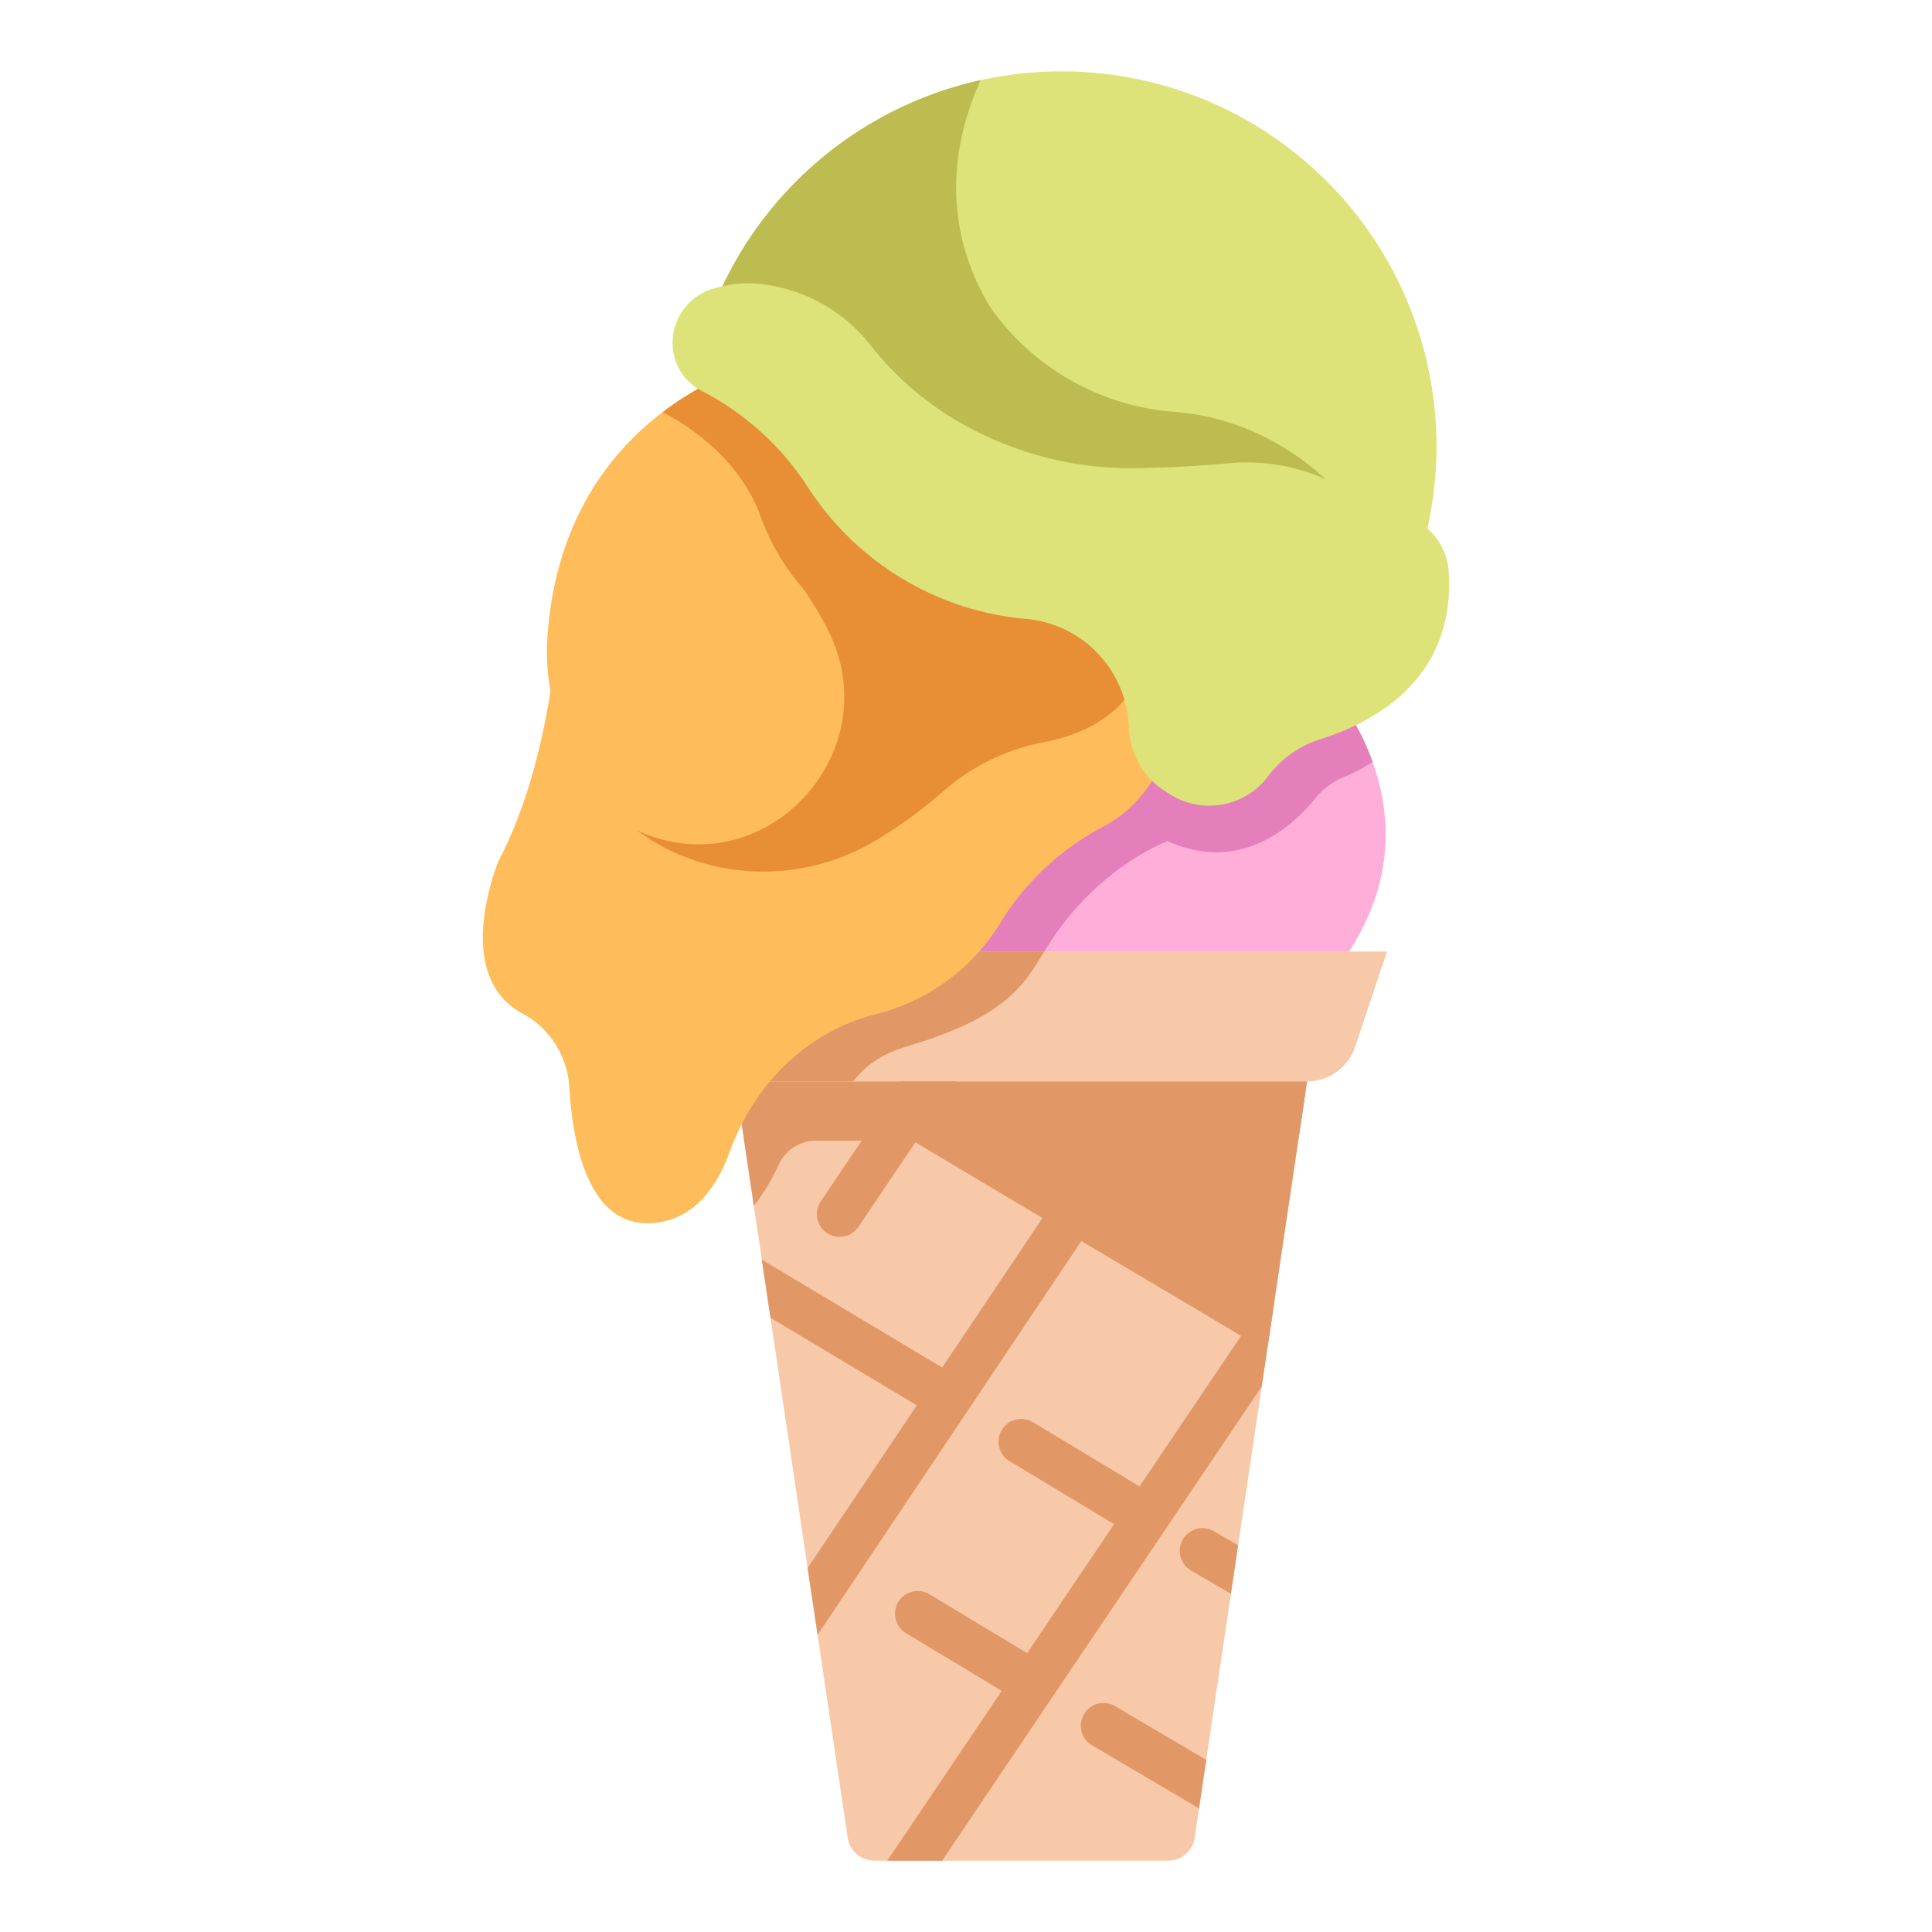 <svg id="Flat" height="512" viewBox="0 0 340 340" width="512" xmlns="http://www.w3.org/2000/svg"><path d="m179.714 167.454h-64.374l5.595 16.755a8.936 8.936 0 0 0 8.474 6.1h100.609a8.934 8.934 0 0 0 8.474-6.1l5.6-16.755z" fill="#f7c9a9"/><path d="m179.714 190.314h-50.305l19.774 133.1a4.736 4.736 0 0 0 4.684 4.04h51.693a4.736 4.736 0 0 0 4.684-4.04l19.774-133.1z" fill="#f7c9a9"/><path d="m234.419 121.424s19.061 21.423 2.99 46.03h-79.233l42.838-46.03z" fill="#ffaeda"/><path d="m115.34 167.454 5.595 16.755a8.936 8.936 0 0 0 8.474 6.1h20.691c3.019-3.671 5.921-5.088 10.036-6.322 17.525-5.253 20.317-11.237 23.654-16.538z" fill="#e29866"/><path d="m230.018 190.314h-100.609l1.154 7.767 2.1 14.154a37.41 37.41 0 0 0 4.412-7.35 7.228 7.228 0 0 1 6.54-4.151h84.855z" fill="#e29866"/><path d="m127.652 76.379 119.716 28.382a65.987 65.987 0 1 0 -125.6-37.332s5.313 2.961 5.884 8.95z" fill="#dde279"/><path d="m234.419 121.424h-33.4l-42.838 46.03h25.617c8.795-14.76 21.693-19.426 21.693-19.426 12.978 5.817 22.152-2.8 25.928-7.468a13.1 13.1 0 0 1 5.166-3.847 27.9 27.9 0 0 0 4.966-2.634 42.283 42.283 0 0 0 -7.132-12.655z" fill="#e57fbc"/><path d="m98.388 108.222s-1.095 25.162-10.579 43.12c0 0-8.576 20.229 4.135 27.014a15.771 15.771 0 0 1 8.25 13.008c.649 10.648 3.632 25.1 15.146 23.825 6.791-.75 10.772-6.123 13.1-12.538 4.422-12.207 13.913-21.17 25.6-24.144a35.923 35.923 0 0 0 22.412-16.762 47.019 47.019 0 0 1 17.615-16.229c11.354-5.894 16.012-21.12 9.468-32.857q-.3-.535-.624-1.076z" fill="#ffbc5a"/><path d="m136.385 63.044s-36.962 7.256-40.023 48.716c-1.526 20.665 13.314 39.275 33.925 41.407q.942.1 1.918.16a38.314 38.314 0 0 0 22.311-5.659 81.3 81.3 0 0 0 11.448-8.371 35.985 35.985 0 0 1 17.483-8.635c7.82-1.383 17.765-5.835 19.463-19.368z" fill="#ffbc5a"/><path d="m239.313 91.137s-11-17-32.788-18.668a43.631 43.631 0 0 1 -32.215-18.334c-9.617-15.889-5.86-30.988-1.722-40.041a66.039 66.039 0 0 0 -50.817 53.335s5.311 2.961 5.881 8.95l113.915 27.007z" fill="#bcbc50"/><path d="m200.733 109.715-64.348-46.671a53.51 53.51 0 0 0 -19.78 9.509c1.822.885 12.793 6.606 17.1 17.92a40.212 40.212 0 0 0 7.408 12.852l.011.012c.065.078.145.15.2.233a61.636 61.636 0 0 1 4.349 7.218c10.992 21.637-11.114 45.4-33.27 35.491l-.323-.146a37.081 37.081 0 0 0 18.2 7.034q.942.1 1.918.16a38.308 38.308 0 0 0 22.311-5.66 81.243 81.243 0 0 0 11.447-8.369 37.356 37.356 0 0 1 17.843-8.7 31.722 31.722 0 0 0 4.9-1.333c.121-.044.241-.087.362-.133q.476-.18.947-.38c.154-.065.307-.133.461-.2.3-.133.6-.269.893-.415.126-.062.251-.129.375-.2.486-.258.968-.524 1.438-.811.253-.154.508-.3.756-.47.21-.14.412-.3.618-.444.234-.168.467-.335.695-.515.2-.155.389-.32.582-.484q.346-.294.681-.605c.181-.168.358-.339.534-.516.234-.236.461-.483.686-.734.153-.171.307-.337.455-.515.278-.335.545-.689.806-1.052.082-.112.169-.216.249-.332.331-.481.643-.989.939-1.517.092-.164.175-.341.263-.51.2-.386.4-.78.582-1.192.1-.216.185-.44.275-.663q.242-.594.453-1.222c.081-.238.16-.477.234-.723.138-.455.259-.928.374-1.409.054-.227.114-.447.162-.68.152-.722.284-1.467.382-2.25z" fill="#e88f36"/><path d="m125.1 50.941a20.272 20.272 0 0 1 9.135-.922 28.626 28.626 0 0 1 19.178 11 54.6 54.6 0 0 0 14.215 12.564 60.407 60.407 0 0 0 33.147 8.791c4.511-.095 9.939-.322 15.113-.827a34.366 34.366 0 0 1 22.245 5.422 26.245 26.245 0 0 0 8.327 3.693 10.837 10.837 0 0 1 8.46 9.57c.74 9.289-1.992 23.3-22.7 29.909a18.126 18.126 0 0 0 -9.028 6.44 12.926 12.926 0 0 1 -17.241 3.232l-.778-.488a13.874 13.874 0 0 1 -6.5-11.056c-.015-.3-.031-.606-.05-.917a19.818 19.818 0 0 0 -17.974-18.424 51.039 51.039 0 0 1 -38.684-23.522 48.918 48.918 0 0 0 -18.3-16.521 9.774 9.774 0 0 1 -4.521-4.7 9.922 9.922 0 0 1 5.956-13.244z" fill="#dde279"/><g fill="#e29866"><path d="m201.847 193.99a4 4 0 0 0 -5.551 1.087l-8.381 12.623-25.71-15.315a4 4 0 1 0 -4.129 6.851l25.378 15.115-17.65 26.31-31.735-18.987 1.52 10.231 25.753 15.408-19.21 28.637 1.747 11.757 59.055-88.166a4 4 0 0 0 -1.087-5.551z"/><path d="m208.189 270.858a4 4 0 0 0 1.362 5.49l7.07 4.139 1.267-8.527-4.209-2.463a4 4 0 0 0 -5.49 1.361z"/><path d="m190.78 301.632a4 4 0 0 0 1.361 5.49l18.87 11.13 1.268-8.539-16.009-9.443a4 4 0 0 0 -5.49 1.362z"/><path d="m223.489 234.263.747-5.03-20.509-12.314a4 4 0 0 0 -4.129 6.851l18.814 11.3-17.871 26.51-18.763-11.307a4 4 0 0 0 -4.129 6.852l18.415 11.1-15.3 22.7-17.243-10.391a4 4 0 0 0 -4.129 6.851l16.9 10.182-20.146 29.887h9.648l56.249-83.454.92-6.195.011-.071.515-3.466z"/><path d="m145.52 216.98a4 4 0 0 0 5.552-1.087l17.247-25.579h-9.649l-14.237 21.114a4 4 0 0 0 1.087 5.552z"/><path d="m168.319 198.165 21.002 14.07 10.242-14.07z"/><path d="m186.838 198.165-3.384 16.187 34.958 20.715 4.713 1.639 6.627-44.605z"/></g></svg>